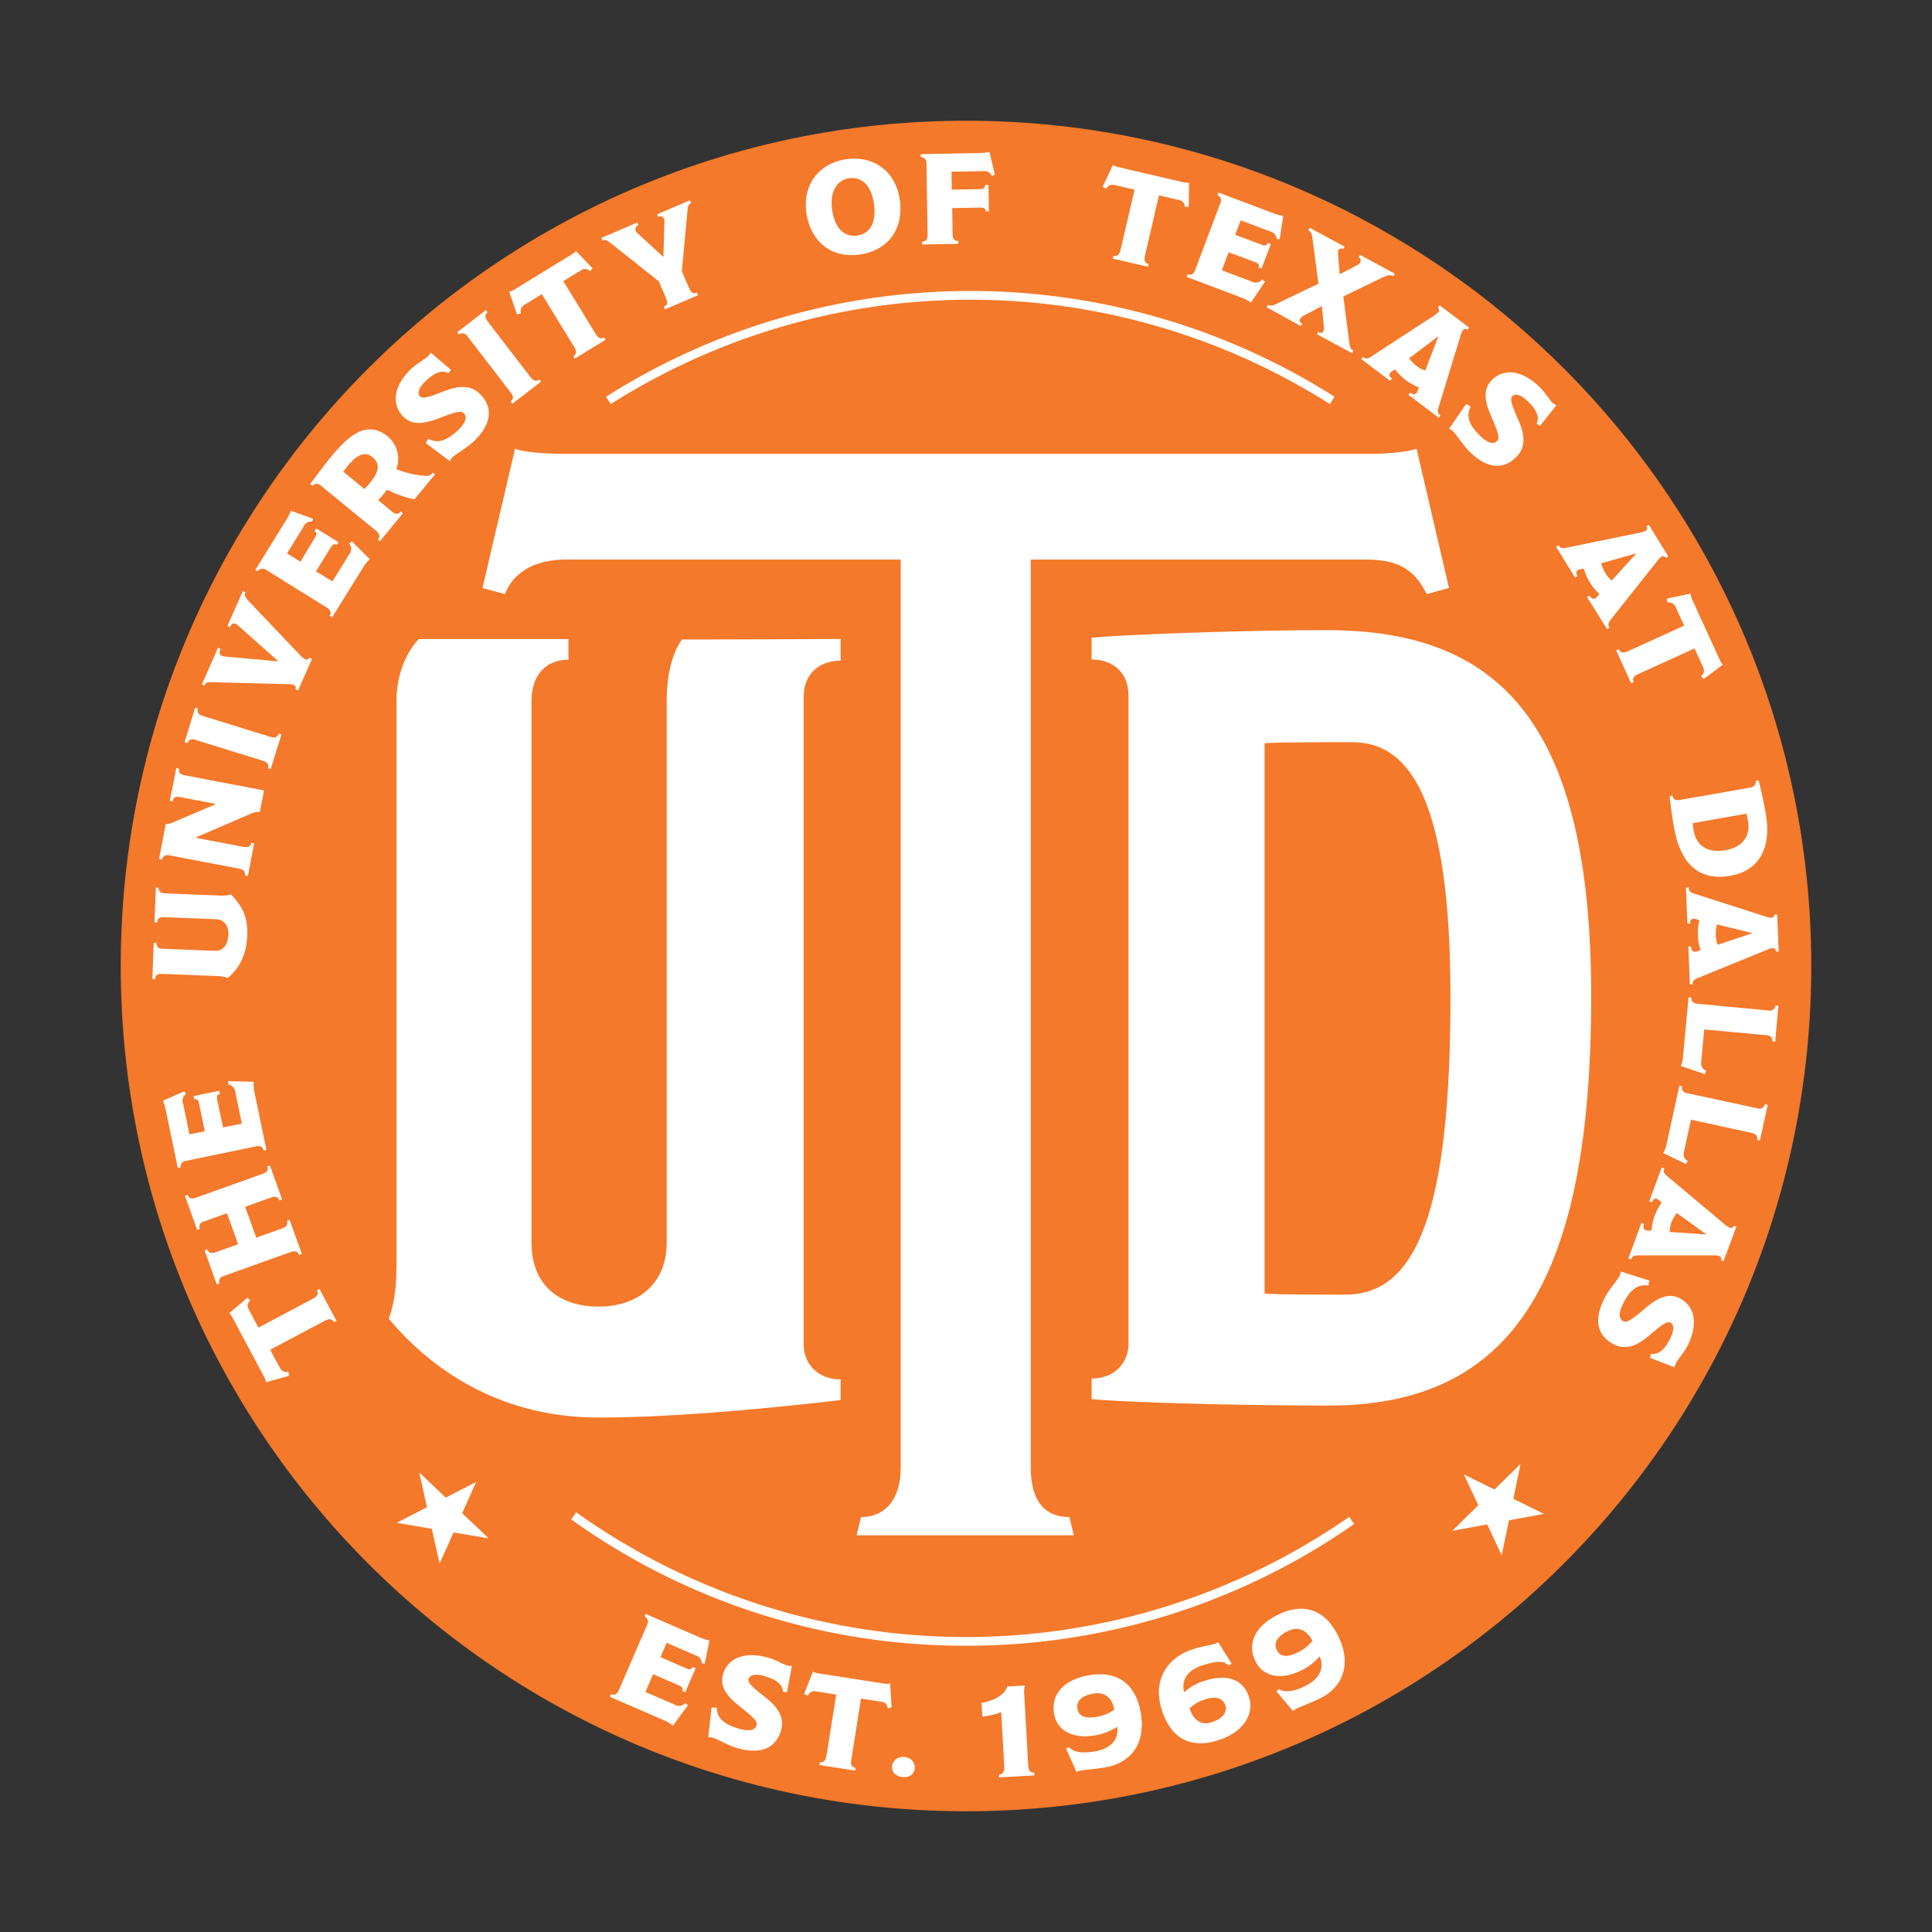 <svg xmlns="http://www.w3.org/2000/svg" viewBox="0 0 576 576"><rect x="0" y="0" width="576" height="576" fill="#333333" stroke="none"/><defs><style>.cls-1{fill:#fff;}.cls-2{fill:#f4792a;}</style></defs><title>emblem solid-flame-rgb</title><g id="emblem_solid" data-name="emblem solid"><circle class="cls-1" cx="287.92" cy="287.92" r="249.9"/><path class="cls-2" d="M511.87,275.6a13.7,13.7,0,0,0-.33,3.21,8.24,8.24,0,0,0,.57,2.85l10.4-3.45v0Z"/><path class="cls-2" d="M420.09,106.83a14.49,14.49,0,0,0,2.28,2.29,8.05,8.05,0,0,0,2.56,1.35l3.92-10.25,0,0Z"/><path class="cls-2" d="M514.51,253.46c5.38-1,7.36-4.54,6.65-8.59-.13-.69-.33-1.63-.48-2.28l-16,2.82a20.22,20.22,0,0,0,.27,2.23C505.72,252.1,509.06,254.42,514.51,253.46Z"/><path class="cls-2" d="M480.53,173.06l7.38-8.11,0,0-10.53,3a14.3,14.3,0,0,0,1.29,3A7.83,7.83,0,0,0,480.53,173.06Z"/><path class="cls-2" d="M255.57,70.23c3.9-.57,5.78-4,5-9.51-.89-6.09-4.16-8.06-7.49-7.57s-5.79,3.69-5,9.36S251.83,70.78,255.57,70.23Z"/><path class="cls-2" d="M498.33,364.44a8.27,8.27,0,0,0-.55,2.85l11,.76,0,0-8.89-6.41A13.91,13.91,0,0,0,498.33,364.44Z"/><path class="cls-2" d="M103.71,138.85c-.56.68-1,1.34-1.36,1.78l6.31,5.17c.58-.6,1.14-1.21,1.64-1.82,2.79-3.4,3.07-5.81.77-7.68C109,134.57,106.63,135.29,103.71,138.85Z"/><path class="cls-2" d="M384,486.27c-3.06,1.49-4.41,3.47-3.33,5.68s3.25,2.14,6.12.74a12.33,12.33,0,0,0,4.49-3.5C389.75,486.15,387.16,484.71,384,486.27Z"/><path class="cls-2" d="M288,36C148.82,36,36,148.82,36,288S148.82,540,288,540,540,427.18,540,288,427.18,36,288,36ZM529,272.68l.85,0,.44,11-.84,0a.9.9,0,0,0-1-1,6.09,6.09,0,0,0-1.82.57l-20.24,8.24c-1.56.65-1.77,1-1.73,2l-.85,0-.45-11.29.84,0c0,1.08.49,1.6,1.22,1.58a4.31,4.31,0,0,0,.95-.29l.64-.23a15.66,15.66,0,0,1-.8-4.46,16.5,16.5,0,0,1,.44-4.43l-.74-.26a2.5,2.5,0,0,0-1-.21c-.77,0-1.05.58-1,1.45l-.84,0-.44-10.75.84,0c.05,1,.21,1.37,1.81,1.88l21.36,6.86a6.73,6.73,0,0,0,1.47.27A.86.86,0,0,0,529,272.68Zm-5.53-39.85.83-.15c.56,2.06,1.37,5.58,2.13,9.87,1.94,11-2.6,17.16-10.48,18.54-8.29,1.46-14.72-2.21-16.86-14.4-.63-3.55-1.17-7.51-1.29-9.34l.83-.15c.19,1.11.85,1.54,2.44,1.26l20.79-3.66A1.75,1.75,0,0,0,523.45,232.83ZM504.63,179l8.09,17.72a6.18,6.18,0,0,0,.92,1.45l-5.7,4.28-.79-.88a2,2,0,0,0,.73-2.38l-2.67-5.86-16.74,7.61c-1.47.66-1.86,1.39-1.39,2.41l-.77.35-4.47-9.79.77-.35c.46,1,1.28,1.24,2.76.58l16.74-7.61-2.63-5.74a2.16,2.16,0,0,0-2.33-1.13l-.17-1.2,7-1.48A7.18,7.18,0,0,0,504.63,179Zm-37.48-15.72,22-4.52a6.58,6.58,0,0,0,1.42-.48.86.86,0,0,0,.31-1.32l.72-.44,5.78,9.37-.72.45a.89.89,0,0,0-1.38-.33,6.18,6.18,0,0,0-1.31,1.39l-13.6,17.13c-1,1.32-1,1.76-.51,2.61l-.72.45L473.16,178l.72-.44c.57.92,1.21,1.16,1.83.77a3.88,3.88,0,0,0,.69-.71l.45-.52a15.43,15.43,0,0,1-2.88-3.5,15.82,15.82,0,0,1-1.78-4.07l-.78.13a2.43,2.43,0,0,0-.94.29c-.66.41-.64,1-.18,1.77l-.72.45L463.93,163l.72-.45C465.19,163.39,465.5,163.6,467.15,163.27Zm-26-33.46c2.53,2.47,4.2,2.66,5.2,1.64.73-.74.65-1.79-1.83-7.5-2.14-4.83-2.18-8.16.21-10.61,3.45-3.51,8.89-3.25,14.38,2.13,1.43,1.39,2.84,3.69,3.64,4.48a4.08,4.08,0,0,0,1.23.88L459.13,127l-1-.68a3.53,3.53,0,0,0,.25-2.39c-.28-1.14-.87-2.31-2.92-4.31-2.26-2.21-3.84-2.26-4.57-1.52s-.41,2.14,1.66,6.8c1.84,4.17,2.71,8.09-.44,11.3-3.56,3.63-8.37,4-14-1.58-1.86-1.83-3.86-5-4.78-5.92a4.11,4.11,0,0,0-1.29-.89l5.07-7.36,1.34.72a5.81,5.81,0,0,0-.64,2.49C437.82,125.4,438.5,127.19,441.17,129.81ZM318.82,452.28l1.33,5.45H255.38l1.33-5.45c6.36,0,11.82-4.24,11.82-14.85V166.82H169c-10.3,0-16.06,4.24-18.48,10.3l-6.67-1.82,9.7-41.51c2.42.91,7.88,1.52,16.06,1.52H409c4.54,0,10.9-.61,13.33-1.52L432,175.3l-6.66,1.82c-3.34-6.66-7.58-10.3-18.18-10.3H307.31V437.43C307.31,448.34,312.16,452.28,318.82,452.28Zm-138.13-334a202.79,202.79,0,0,1,217.2,0l-1.39,2.19a200.23,200.23,0,0,0-214.42,0Zm248-26.57.51-.68L438,97.64l-.51.68a.89.89,0,0,0-1.4.2,6.35,6.35,0,0,0-.71,1.77l-6.42,20.93c-.49,1.61-.33,2,.47,2.62l-.51.68-9-6.8.51-.67c.86.64,1.54.63,2,0a4.66,4.66,0,0,0,.37-.92l.23-.65a15.38,15.38,0,0,1-3.95-2.2,16.19,16.19,0,0,1-3.15-3.15l-.67.41a2.59,2.59,0,0,0-.77.62c-.46.62-.22,1.19.48,1.71l-.51.68-8.59-6.47.51-.68c.83.63,1.19.71,2.6-.2L427.7,94a6.46,6.46,0,0,0,1.14-1A.86.86,0,0,0,428.65,91.7ZM390.48,67.92l10.38,5.6-.41.75a.93.93,0,0,0-1.42.36,2.53,2.53,0,0,0-.13,1l.5,6.14,0,0L404.72,79a2.06,2.06,0,0,0,.83-.83,1,1,0,0,0-.46-1.43l.41-.74,10.33,5.59-.4.74c-1-.53-1.77-.3-3.54.54l-11.4,5.52,1.69,13c.2,1.64.29,2.6,1.28,3.14l-.41.74-10.41-5.62L393,99c.7.38,1.25.32,1.48-.12a2.49,2.49,0,0,0,.21-1.42l-.58-6.17-.08,0-5.48,2.89a2.34,2.34,0,0,0-1,1c-.28.51.05,1,.67,1.29l-.4.74L377.63,91.6l.4-.74c1,.53,1.46.27,3.33-.65l11.72-5.62-1.71-13c-.25-1.79-.3-2.39-1.29-2.93ZM356.31,80.51l7.52-19.91a1.8,1.8,0,0,0-.85-2.46l.29-.75,17,6.42a18.09,18.09,0,0,0,2.31.58l-1.06,6.93-.91-.06A2.44,2.44,0,0,0,378.67,69l-8.77-3.31L368.25,70l8,3c.86.33,1.43.22,1.73-.58l.9.34-2.77,7.31-.89-.34c.29-.75-.07-1.22-.93-1.54l-8-3-2,5.4,8.9,3.36a2.45,2.45,0,0,0,3.12-.63l.83.64-4.19,6.27a10.21,10.21,0,0,0-2.42-1.36l-16.74-6.32.3-.8C355.1,82.19,355.85,81.73,356.31,80.51Zm-24.52-31.3a7.07,7.07,0,0,0,2,.7l19,4.42a6.25,6.25,0,0,0,1.71.16l-.08,7.12-1.17.09a2.05,2.05,0,0,0-1.45-2l-6.27-1.46-4.16,17.89c-.37,1.57,0,2.32,1.06,2.58l-.19.82-10.47-2.44.19-.83c1.09.26,1.76-.25,2.13-1.82l4.16-17.89-6.14-1.44a2.19,2.19,0,0,0-2.32,1.16l-1.06-.6ZM292.68,45.6a10.41,10.41,0,0,0,2.32-.31l1.6,6.83-.91.28c-.64-1-1.1-1.4-2.22-1.38l-9.8.17.09,5.35,8.47-.15c1,0,1.49-.37,1.47-1.22h1l.13,7.85h-.92c0-.81-.64-1.14-1.55-1.13l-8.47.15.12,7.81c0,1.39.58,2,1.7,2v.85l-10.79.19,0-.85c1,0,1.66-.57,1.63-2l-.34-21.32a1.73,1.73,0,0,0-1.69-1.9l0-.85Zm-40.42,1.88c7.76-1.15,14.69,3.16,16,12.06,1.2,8.18-3,15-11.82,16.32s-14.79-4.12-16-12.23C239.14,54.69,244.54,48.61,252.26,47.48ZM190,66.35l.34.78a1.31,1.31,0,0,0-.83,1.65,2.66,2.66,0,0,0,.61.79l7.6,7,.07,0,.31-10.43a2.5,2.5,0,0,0-.17-1c-.24-.57-.84-.81-1.65-.47l-.33-.78,9.76-4.18.34.77c-.69.3-.93.69-1.13,2.75l-1.64,17.63,2.19,5.09c.63,1.45,1.28,1.72,2.31,1.27l.34.78-9.88,4.24-.33-.78c1-.44,1.3-1.06.66-2.55l-2.17-5.06L182.5,72.83c-1.77-1.38-2.11-1.45-2.87-1.12l-.33-.78ZM153.75,86.08l16.64-10.17a6.19,6.19,0,0,0,1.33-1.08L176.67,80l-.78.88a2,2,0,0,0-2.46-.43l-5.49,3.36,9.6,15.68c.84,1.37,1.61,1.67,2.57,1.09l.44.72-9.19,5.61-.44-.72c1-.58,1.08-1.42.23-2.8l-9.6-15.68L156.16,91a2.17,2.17,0,0,0-.84,2.45l-1.17.31L151.83,87A6.63,6.63,0,0,0,153.75,86.08Zm-8.89,6.37.52.67c-.8.61-1,1.41,0,2.69l12.76,16.59c1,1.25,1.77,1.41,2.66.73l.51.66-8.57,6.59-.52-.67c.86-.66,1-1.47,0-2.75l-12.89-16.74a1.73,1.73,0,0,0-2.49-.51l-.52-.67Zm-22,17.31c1.45-1.36,3.81-2.68,4.63-3.45a4,4,0,0,0,.93-1.19l6,5.13-.72,1a3.57,3.57,0,0,0-2.38-.36c-1.15.24-2.35.78-4.44,2.75-2.3,2.16-2.41,3.74-1.7,4.5s2.11.49,6.86-1.37c4.25-1.67,8.2-2.37,11.28.92,3.47,3.7,3.61,8.53-2.17,14-1.92,1.8-5.19,3.65-6.13,4.54a4.07,4.07,0,0,0-.93,1.24l-7.15-5.37.77-1.31a5.86,5.86,0,0,0,2.46.75c1.71,0,3.53-.62,6.26-3.18,2.57-2.41,2.84-4.08,1.86-5.12-.71-.76-1.76-.73-7.58,1.51-4.92,1.93-8.25,1.84-10.59-.66C116.71,120.45,117.21,115,122.82,109.76ZM65,193.11l.77.34c-.42,1-.49,1.68.39,2.07a4,4,0,0,0,1,.23l15.75,1.42,0-.07-11.8-10.52a3.67,3.67,0,0,0-.87-.61c-.8-.36-1.34.27-1.67,1l-.77-.35,4.6-10.4.77.34c-.45,1-.06,1.57,1.12,2.81l15.23,16A4.81,4.81,0,0,0,91,196.55a.88.88,0,0,0,1.25-.45l.77.34-4.16,9.42-.78-.35a.88.88,0,0,0-.49-1.26,4.48,4.48,0,0,0-1.86-.27l-22.26-.59c-1.69-.06-2.06,0-2.51,1l-.78-.35ZM58.18,211l.81.25c-.29.95,0,1.74,1.53,2.21l20,6.19c1.5.47,2.25.14,2.58-.93l.81.25-3.19,10.3-.81-.25c.32-1-.06-1.75-1.6-2.23l-20.15-6.25a1.73,1.73,0,0,0-2.33,1l-.8-.25ZM49.4,245.72A6.22,6.22,0,0,0,52,245l12.21-5.2,0-.16-10.51-2c-1.43-.27-2,.12-2.23,1.27l-.83-.16L52.56,229l.84.16c-.21,1.11.18,1.69,1.77,2l23.54,4.49-1.22,6.4a5.69,5.69,0,0,0-2.56.49l-16.45,7.09,0,.16,14,2.67c1.55.29,2.24-.08,2.45-1.18l.83.15-1.84,9.72L73,261c.21-1.1-.26-1.74-1.84-2.05L50.46,255a1.74,1.74,0,0,0-2.2,1.27l-.83-.15Zm-3.14,46.2-.84,0,.41-10.79.85,0c0,1.12.36,1.68,2,1.74l15.28.6c2.81.11,4-2,4.12-4.91.1-2.57-1.26-4.41-3.68-4.51L49,273.45c-1.61-.07-2,.42-2.1,1.54l-.84,0,.4-10.33.84,0c0,1.12.48,1.64,2.09,1.7l15.67.62c1.61.06,3.27,0,3.78-.35,3.33,3.5,5.1,6.56,4.87,12.29s-2.17,9.48-5.83,12.7c-.49-.39-1.83-.57-3.75-.65l-15.78-.62C46.75,290.28,46.3,290.88,46.26,291.92Zm7.55,56.18-.79.16-3.7-17.83a18.65,18.65,0,0,0-.75-2.26L55,325.35l.44.8a2.46,2.46,0,0,0-.86,2.85l1.91,9.2,4.56-.94-1.74-8.39c-.18-.9-.59-1.32-1.42-1.15l-.19-.94,7.65-1.58.2.93c-.8.17-1,.72-.81,1.61l1.74,8.39L72.11,335l-1.93-9.32A2.46,2.46,0,0,0,68,323.33l.1-1,7.54.18a10.82,10.82,0,0,0,.15,2.77l3.64,17.55-.83.17c-.23-1.1-1-1.49-2.3-1.22l-20.84,4.32A1.8,1.8,0,0,0,53.81,348.1Zm11.61,34.55-.8.28L61,372.77l.8-.29c.38,1.06,1.1,1.37,2.62.82L71,370.94l-3.32-9.23-7,2.51a1.55,1.55,0,0,0-1.1,2.16l-.8.28-3.64-10.13.8-.28c.38,1.05,1.09,1.33,2.61.78l19.57-7c1.49-.53,2-1.14,1.55-2.28l.8-.28,3.64,10.13-.8.28c-.38-1.05-1.14-1.35-2.66-.81l-7.56,2.72L76.4,369,84,366.28c1.49-.53,1.92-1.26,1.54-2.32l.8-.28L90,373.85l-.8.28c-.36-1-1.14-1.35-2.66-.81l-20,7.17A1.61,1.61,0,0,0,65.42,382.65ZM99.57,394.2c-.53-1-1.36-1.16-2.79-.4l-16.23,8.62,3,5.57a2.16,2.16,0,0,0,2.4,1l.24,1.19-6.87,1.91a6.47,6.47,0,0,0-.79-2l-9.17-17.18a6.6,6.6,0,0,0-1-1.4l5.42-4.61.84.82a2,2,0,0,0-.58,2.43l3,5.67,16.23-8.62c1.42-.76,1.77-1.51,1.24-2.5l.75-.39,5.06,9.48Zm8.9-225.35L99,184.06l-.72-.44c.59-1,.29-1.78-.83-2.47L79.41,169.94a1.81,1.81,0,0,0-2.58.36l-.69-.42,9.58-15.46a18.14,18.14,0,0,0,1-2.15l6.59,2.37-.23.88A2.44,2.44,0,0,0,90.51,157l-4.94,8,4,2.45L94,160.15c.48-.77.48-1.36-.24-1.8l.5-.82,6.65,4.12-.51.81c-.69-.43-1.21-.16-1.69.61l-4.51,7.27,4.91,3,5-8.08a2.44,2.44,0,0,0,0-3.18l.79-.69,5.35,5.32A10.45,10.45,0,0,0,108.47,168.85Zm4.2-8c.66-.8.67-1.6-.59-2.63l-16.4-13.42a1.68,1.68,0,0,0-2.55.07l-.65-.53c1.15-1.53,3.63-5,6.31-8.25,5.42-6.61,10.78-10.9,16.92-5.89a8.8,8.8,0,0,1,2.46,9.68,29.06,29.06,0,0,0,8.74,2,2.2,2.2,0,0,0,2.12-1l.66.54-6.13,7.47a34.27,34.27,0,0,1-8.21-2.91c-.26.38-.73,1-1.23,1.63s-1,1.09-1.35,1.52l4,3.31c1.25,1,2,.92,2.69.06l.65.53-6.84,8.35Zm5.55,213.44V209c0-12.22,6.64-18.48,6.64-18.48h44.61v6.16c-6.32,0-11,4.21-11,12.32V370.42c0,13.94,9.65,19.13,20,19.13,11,0,20.3-6.16,20.3-19.13V209c0-13.06,4.58-18.35,4.58-18.35,21,0,47.27-.15,47.27-.15v6.48c-6.65,0-11,4.22-11,10.7V400.87c0,5.84,4.33,10.38,11,10.38v6.16c-8.65,1-44.53,5.21-72.15,5.21-31.29,0-51.58-16.21-62.57-29.51C117.89,387.6,118.22,383.06,118.22,374.31Zm17,82.59-4.17,9.27-2.31-10.37L118.29,454l9-4.65L125,439l7.9,7.5,9.05-4.65-4.16,9.29,7.9,7.49Zm74,39a2.44,2.44,0,0,0-1.84-2.35l-8.62-3.74-1.85,4.27,7.86,3.41c.84.36,1.42.28,1.75-.5l.88.38-3.1,7.17-.88-.39c.32-.74,0-1.22-.86-1.58l-7.85-3.41-2.29,5.3,8.73,3.78a2.44,2.44,0,0,0,3.15-.48l.79.68-4.48,6.06a10.59,10.59,0,0,0-2.35-1.47l-16.43-7.13.33-.78c1,.45,1.8,0,2.32-1.17l8.46-19.51a1.81,1.81,0,0,0-.73-2.5l.32-.74,16.7,7.24a18.18,18.18,0,0,0,2.28.7L210.11,496Zm25.44,8.61-1.22-.11a3.65,3.65,0,0,0-.91-2.23c-.79-.87-1.87-1.63-4.62-2.43-3-.88-4.45-.18-4.74.82s.65,2.07,4.67,5.21c3.6,2.81,6.22,5.85,5,10.17-1.42,4.87-5.51,7.44-13.13,5.22-2.51-.74-5.78-2.61-7-3a4.35,4.35,0,0,0-1.56-.18l1-8.87h1.52a5.75,5.75,0,0,0,.61,2.5c.87,1.45,2.32,2.72,5.91,3.77,3.4,1,5,.36,5.36-1,.29-1-.27-1.88-5.16-5.75-4.16-3.26-5.78-6.17-4.82-9.46,1.37-4.72,6.29-7,13.68-4.89,1.91.56,4.25,1.92,5.32,2.23a4,4,0,0,0,1.51.2Zm30,4.84a2,2,0,0,0-1.59-1.92l-6.37-1-2.89,18.15c-.25,1.59.14,2.31,1.25,2.49l-.13.83-10.64-1.68.13-.83c1.11.17,1.75-.39,2-2l2.89-18.15-6.24-1a2.16,2.16,0,0,0-2.23,1.32l-1.1-.52,2.61-6.63a7,7,0,0,0,2.06.56l19.26,3a6.36,6.36,0,0,0,1.72,0l.43,7.11Zm4.49,20.48c-1.82-.14-3.36-1.3-3.21-3.21a3.21,3.21,0,0,1,3.67-2.76,3.14,3.14,0,0,1,3.12,3.28C272.62,529,271,530,269.19,529.81Zm28.71.09,0-.84c1-.06,1.64-.56,1.54-2.4l-.9-16.21a22,22,0,0,1-5.64,1.32l-.22-4.07c1.69-.25,6.7-1.57,7.68-4.89l5.23-.3a6.91,6.91,0,0,0-.21,2.25l1.2,21.5c.09,1.77.79,2.27,1.83,2.21l0,.85Zm31.82-3c-2.73.48-6.35.77-7.17.91a6.75,6.75,0,0,0-1.56.47l-3.14-7,.86-.38c1.43,1.38,3.56,2,7.93,1.22,4.87-.86,7-3.81,6.48-7.31a16.8,16.8,0,0,1-6.55,2.56c-6.91,1.21-11.41-1.59-12.27-6.43-.93-5.31,2.28-10.05,10.38-11.48,8.5-1.49,13.94,2.59,15.44,11.07C341.77,519.87,337,525.6,329.72,526.87Zm33.66-8.11c-8.5,2.75-14.26-.6-16.94-8.92-2.88-8.89,1.54-15.66,9.09-18.11,3.36-1.08,5.4-1.26,6.19-1.52a6.3,6.3,0,0,0,1.5-.64l4,6.36-.77.57c-1.6-1.18-2.93-1.64-8,0-4.52,1.46-6.26,4.45-5.37,8a15.48,15.48,0,0,1,5.94-3.38c6.65-2.15,11.63-.65,13.38,4.77C374,510.77,370.9,516.33,363.38,518.76Zm30.15-12.4c-2.5,1.22-5.9,2.49-6.65,2.85a6,6,0,0,0-1.37.88l-4.94-5.89.72-.61c1.75.94,4,.94,7.95-1,4.45-2.16,5.69-5.58,4.22-8.8a16.53,16.53,0,0,1-5.59,4.25c-6.31,3.07-11.4,1.61-13.55-2.82-2.36-4.84-.57-10.28,6.82-13.87,7.77-3.77,14.12-1.34,17.88,6.41C403.19,496.33,400.13,503.16,393.53,506.36ZM288,490.65A201.24,201.24,0,0,1,170.3,453l1.5-2.11a200.14,200.14,0,0,0,230.45,1.34l1.48,2.13A201.43,201.43,0,0,1,288,490.65Zm161.86-37.37-2.15,10.42-4.31-9.21-10.44,1.91,7.78-7.62-4.31-9.21,9.12,4.5,7.78-7.62-2.14,10.4,9.12,4.5Zm-53.67-34.23c-27.63,0-62.09-1-70.74-1.94V411c6.66,0,11-4.54,11-10.38V207.33c0-6.49-4.32-10.7-11-10.7v-6.49c10.65-1,46.11-2.27,70.07-2.27,51.25,0,78.87,27.24,78.87,109.27C474.37,381.12,451.41,419.05,396.17,419.05ZM503,401.45c-.93,1.77-2.72,3.78-3.24,4.78a4,4,0,0,0-.48,1.43l-7.37-2.85.35-1.18a3.63,3.63,0,0,0,2.37-.45c1-.6,2-1.51,3.28-4.05,1.46-2.8,1-4.33.12-4.8s-2.16.23-6,3.55c-3.46,3-7,4.94-11,2.86-4.5-2.35-6.23-6.85-2.56-13.88,1.2-2.32,3.68-5.15,4.28-6.29a4.38,4.38,0,0,0,.47-1.48l8.52,2.7-.29,1.49a6,6,0,0,0-2.58.11c-1.6.57-3.12,1.74-4.85,5.05-1.63,3.13-1.32,4.79-.06,5.45.92.48,1.9.1,6.65-3.93,4-3.44,7.18-4.45,10.22-2.87C505.19,389.37,506.52,394.64,503,401.45ZM513.86,376l-.79-.29a.89.89,0,0,0-.6-1.28,6.24,6.24,0,0,0-1.91-.16l-21.9,0c-1.68,0-2,.28-2.37,1.21l-.79-.29,3.86-10.61.8.29c-.37,1-.16,1.67.53,1.92a4,4,0,0,0,1,.09l.69,0a15.31,15.31,0,0,1,.95-4.42,16.08,16.08,0,0,1,2.09-3.93l-.59-.52a2.35,2.35,0,0,0-.82-.57c-.72-.26-1.19.14-1.49,1l-.8-.29,3.68-10.1.8.28c-.35,1-.32,1.35,1,2.43l17.19,14.43a6.85,6.85,0,0,0,1.26.81.87.87,0,0,0,1.24-.57l.79.29ZM524.7,340l-.83-.18c.21-1-.17-1.74-1.68-2.07l-18.05-3.93-2.1,9.59a2.35,2.35,0,0,0,1.15,2.72l-.52.91-6.81-3.27a7.88,7.88,0,0,0,.92-2.23l3.9-17.83.83.18c-.23,1.06.21,1.75,1.72,2.08L524,330.44a1.7,1.7,0,0,0,2.2-1.23l.82.19Zm4.54-29.46-.84-.08c.09-1-.38-1.7-1.92-1.84l-18.39-1.71-.9,9.75a2.34,2.34,0,0,0,1.47,2.56l-.4,1-7.16-2.41a8.13,8.13,0,0,0,.64-2.32l1.68-18.15.84.08c-.1,1.08.42,1.71,1.95,1.85l21.15,2a1.69,1.69,0,0,0,2-1.48l.85.07Z"/><path class="cls-2" d="M403.16,221.27c-4.66,0-24.15,0-26.14.33V385.66c2,.32,21.81.32,24.14.32,21.3,0,31.28-25,31.28-88.84C432.44,237.16,419.8,221.27,403.16,221.27Z"/><path class="cls-2" d="M326,504.92c-3.35.59-5.19,2.12-4.77,4.54s2.55,2.95,5.69,2.4a12.31,12.31,0,0,0,5.28-2.14C331.64,506.39,329.55,504.3,326,504.92Z"/><path class="cls-2" d="M359.38,506.63a11.18,11.18,0,0,0-4.72,2.7c1,3.22,3.21,5.23,6.62,4.13,3.24-1.05,4.69-3.06,4.05-5C364.62,506.22,362.42,505.64,359.38,506.63Z"/></g></svg>